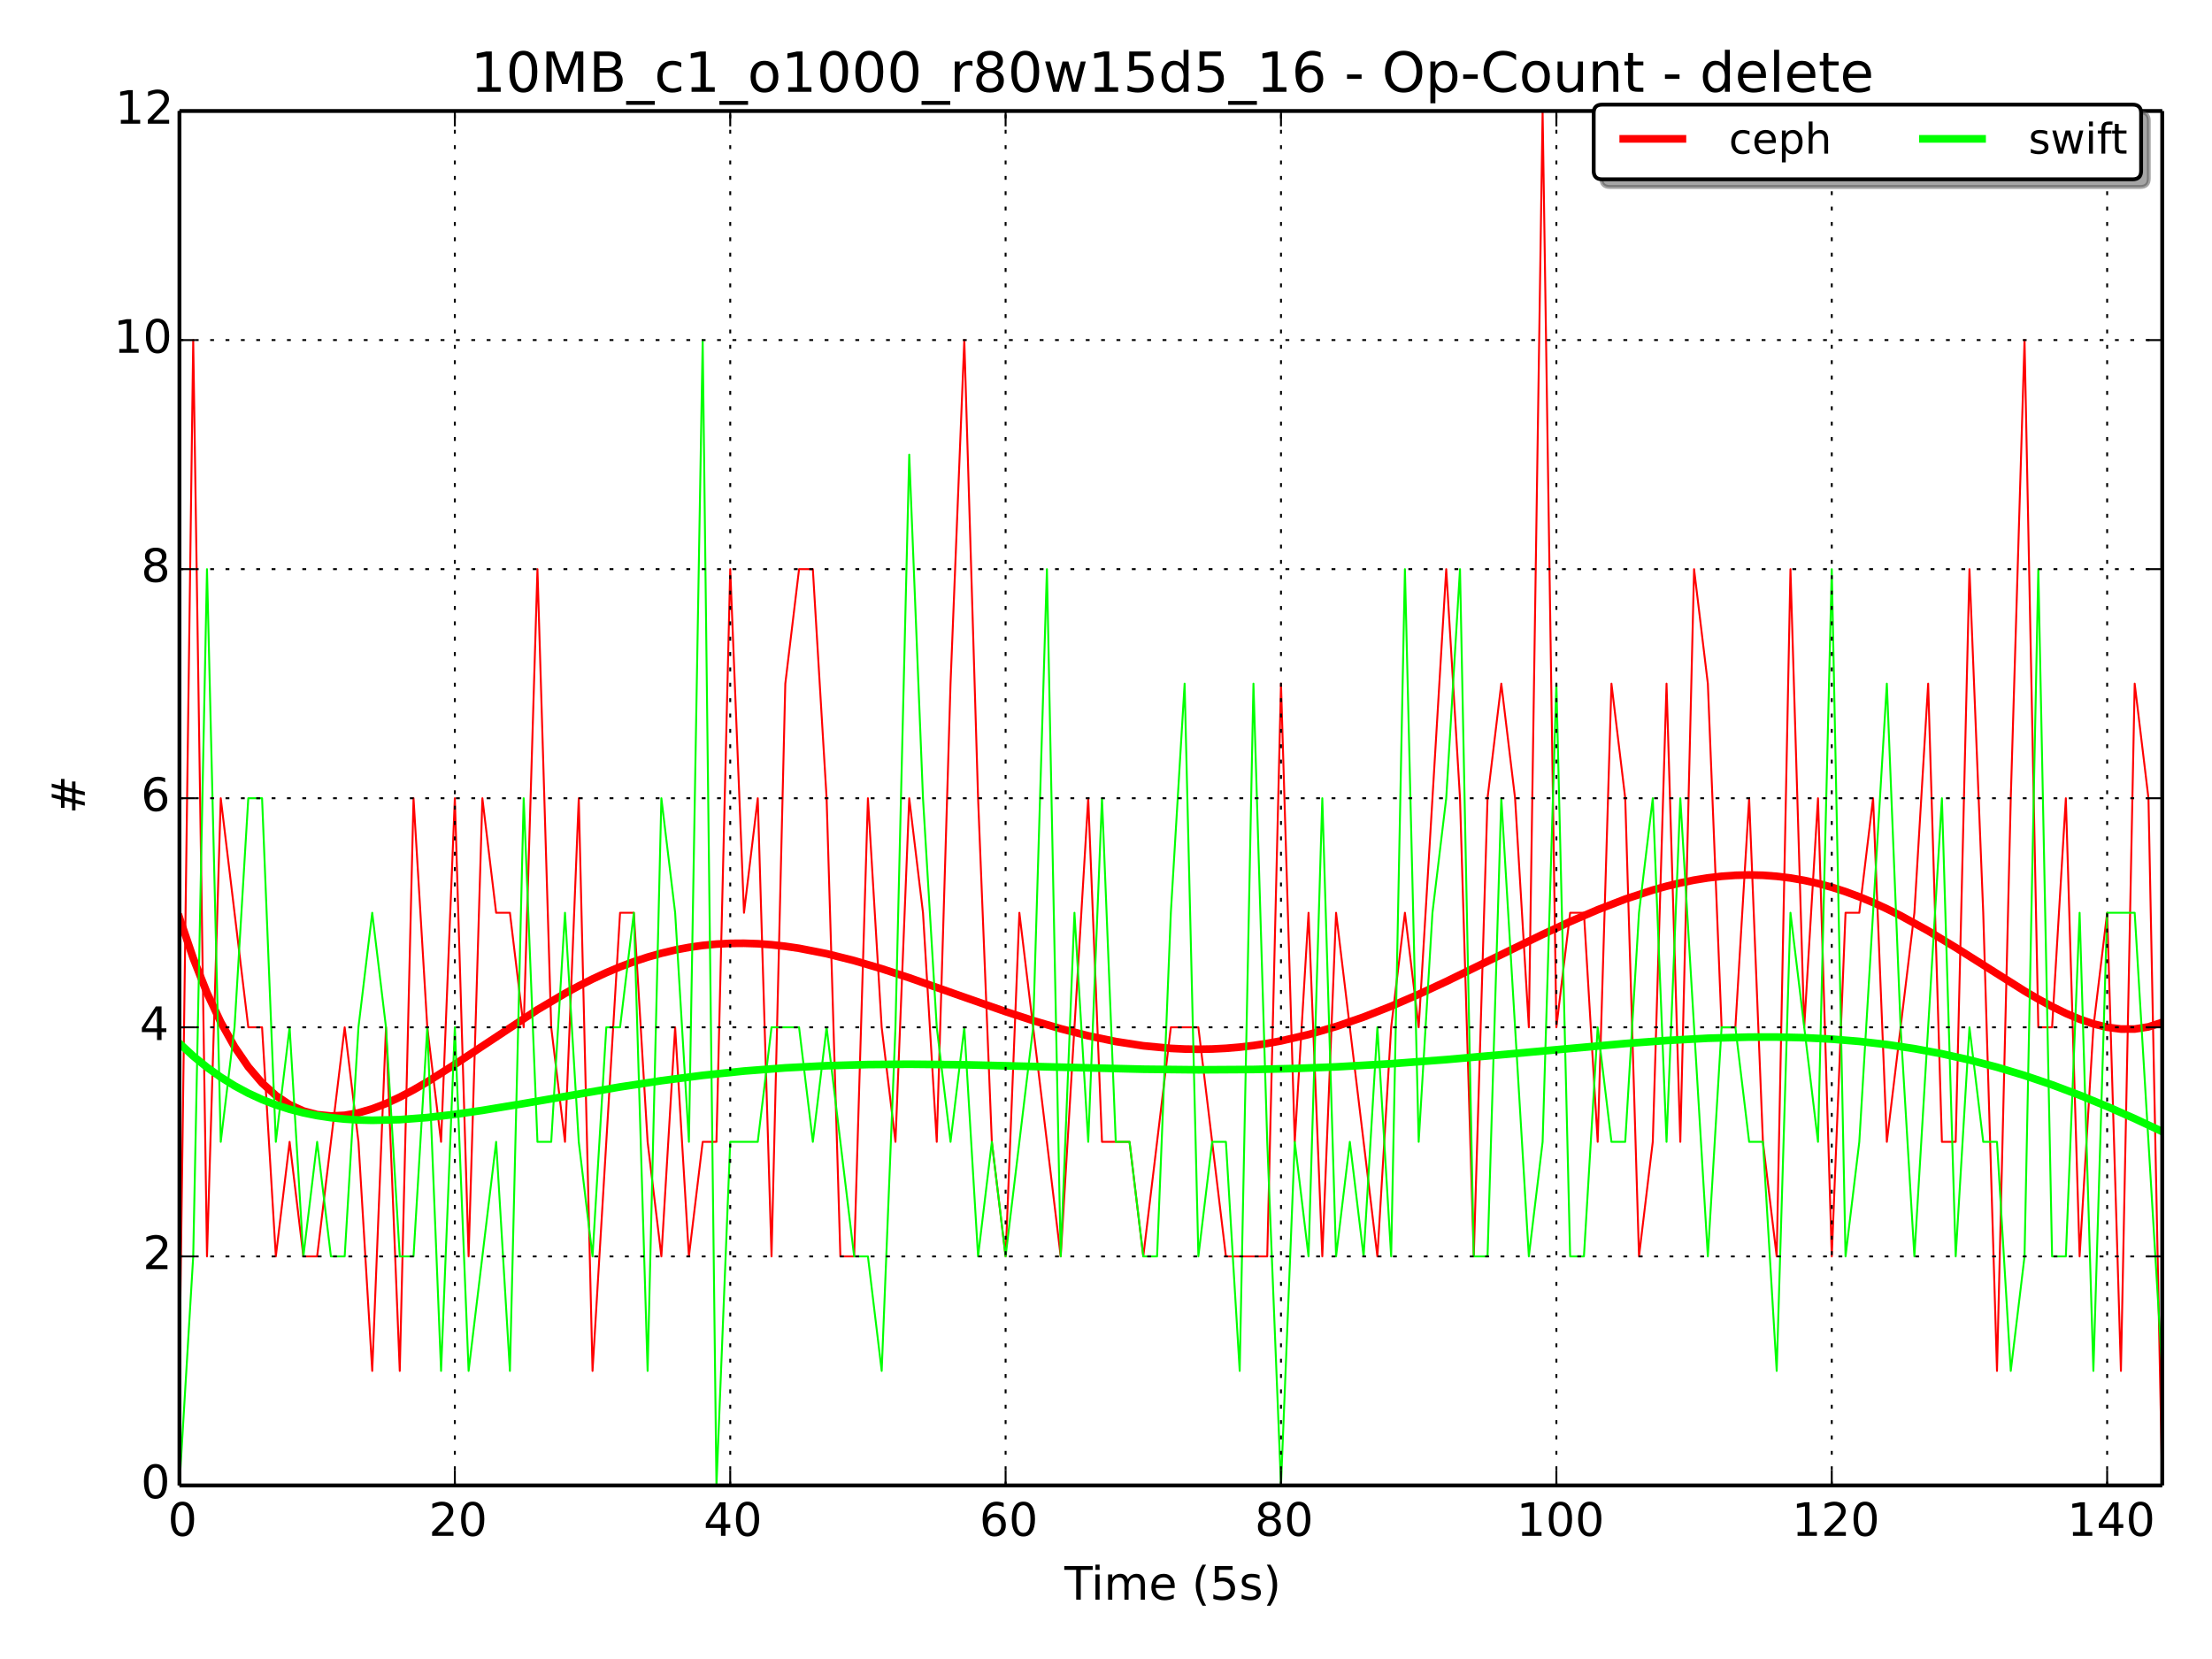 <?xml version="1.0" encoding="utf-8" standalone="no"?>
<!DOCTYPE svg PUBLIC "-//W3C//DTD SVG 1.1//EN"
  "http://www.w3.org/Graphics/SVG/1.1/DTD/svg11.dtd">
<!-- Created with matplotlib (http://matplotlib.org/) -->
<svg height="432pt" version="1.1" viewBox="0 0 576 432" width="576pt" xmlns="http://www.w3.org/2000/svg" xmlns:xlink="http://www.w3.org/1999/xlink">
 <defs>
  <style type="text/css">
*{stroke-linecap:butt;stroke-linejoin:round;}
  </style>
 </defs>
 <g id="figure_1">
  <g id="patch_1">
   <path d="
M0 432
L576 432
L576 0
L0 0
z
" style="fill:#ffffff;"/>
  </g>
  <g id="axes_1">
   <g id="patch_2">
    <path d="
M46.729 386.812
L563.04 386.812
L563.04 28.902
L46.729 28.902
z
" style="fill:#ffffff;"/>
   </g>
   <g id="line2d_1">
    <path clip-path="url(#p5320e587fb)" d="
M46.729 356.987
L50.314 88.553
L53.9 327.161
L57.485 207.857
L64.656 267.509
L68.242 267.509
L71.827 327.161
L75.413 297.335
L78.998 327.161
L82.584 327.161
L89.755 267.509
L93.34 297.335
L96.926 356.987
L100.511 267.509
L104.097 356.987
L107.682 207.857
L111.268 267.509
L114.853 297.335
L118.439 207.857
L122.024 327.161
L125.61 207.857
L129.195 237.683
L132.781 237.683
L136.366 267.509
L139.952 148.205
L143.537 267.509
L147.123 297.335
L150.708 207.857
L154.294 356.987
L161.465 237.683
L165.05 237.683
L168.636 297.335
L172.221 327.161
L175.807 267.509
L179.392 327.161
L182.978 297.335
L186.563 297.335
L190.149 148.205
L193.734 237.683
L197.32 207.857
L200.905 327.161
L204.491 178.031
L208.076 148.205
L211.662 148.205
L215.247 207.857
L218.832 327.161
L222.418 327.161
L226.003 207.857
L229.589 267.509
L233.174 297.335
L236.76 207.857
L240.345 237.683
L243.931 297.335
L247.516 178.031
L251.102 88.553
L254.687 207.857
L258.273 297.335
L261.858 327.161
L265.444 237.683
L276.2 327.161
L283.371 207.857
L286.957 297.335
L294.128 297.335
L297.713 327.161
L304.884 267.509
L312.055 267.509
L319.226 327.161
L329.983 327.161
L333.568 178.031
L337.154 297.335
L340.739 237.683
L344.325 327.161
L347.91 237.683
L358.667 327.161
L362.252 267.509
L365.838 237.683
L369.423 267.509
L376.594 148.205
L380.18 207.857
L383.765 327.161
L387.351 207.857
L390.936 178.031
L394.522 207.857
L398.107 267.509
L401.693 28.902
L405.278 267.509
L408.864 237.683
L412.449 237.683
L416.035 297.335
L419.62 178.031
L423.206 207.857
L426.791 327.161
L430.377 297.335
L433.962 178.031
L437.548 297.335
L441.133 148.205
L444.719 178.031
L448.304 267.509
L451.89 267.509
L455.475 207.857
L459.061 297.335
L462.646 327.161
L466.232 148.205
L469.817 267.509
L473.403 207.857
L476.988 327.161
L480.574 237.683
L484.159 237.683
L487.745 207.857
L491.33 297.335
L498.501 237.683
L502.087 178.031
L505.672 297.335
L509.258 297.335
L512.843 148.205
L516.429 237.683
L520.014 356.987
L523.6 207.857
L527.185 88.553
L530.771 267.509
L534.356 267.509
L537.942 207.857
L541.527 327.161
L545.113 267.509
L548.698 237.683
L552.284 356.987
L555.869 178.031
L559.455 207.857
L563.04 386.812
L563.04 386.812" style="fill:none;stroke:#ff0000;stroke-linecap:square;stroke-width:0.5;"/>
   </g>
   <g id="line2d_2">
    <path clip-path="url(#p5320e587fb)" d="
M46.729 238.986
L50.314 249.506
L53.9 258.529
L57.485 266.178
L61.071 272.568
L64.656 277.81
L68.242 282.008
L71.827 285.26
L75.413 287.661
L78.998 289.297
L82.584 290.252
L86.169 290.603
L89.755 290.423
L93.34 289.781
L96.926 288.739
L100.511 287.359
L104.097 285.695
L107.682 283.798
L111.268 281.715
L118.439 277.167
L139.952 262.932
L147.123 258.688
L150.708 256.745
L154.294 254.937
L157.879 253.275
L161.465 251.767
L165.05 250.42
L168.636 249.237
L172.221 248.221
L175.807 247.375
L179.392 246.697
L182.978 246.187
L186.563 245.841
L190.149 245.655
L193.734 245.626
L197.32 245.746
L200.905 246.01
L204.491 246.41
L208.076 246.937
L215.247 248.339
L222.418 250.141
L229.589 252.26
L236.76 254.612
L251.102 259.663
L261.858 263.42
L269.029 265.759
L276.2 267.88
L283.371 269.717
L290.542 271.212
L297.713 272.319
L304.884 272.999
L308.47 273.169
L312.055 273.223
L315.641 273.159
L319.226 272.975
L322.812 272.672
L326.397 272.249
L329.983 271.708
L333.568 271.05
L340.739 269.395
L347.91 267.311
L355.081 264.836
L362.252 262.018
L369.423 258.914
L376.594 255.589
L390.936 248.578
L401.693 243.327
L408.864 239.994
L416.035 236.898
L423.206 234.129
L430.377 231.771
L433.962 230.772
L437.548 229.905
L441.133 229.179
L444.719 228.602
L448.304 228.182
L451.89 227.925
L455.475 227.837
L459.061 227.922
L462.646 228.184
L466.232 228.626
L469.817 229.248
L473.403 230.051
L476.988 231.032
L480.574 232.189
L484.159 233.516
L487.745 235.006
L491.33 236.651
L494.916 238.439
L502.087 242.394
L509.258 246.738
L527.185 258.061
L530.771 260.158
L534.356 262.108
L537.942 263.869
L541.527 265.39
L545.113 266.618
L548.698 267.496
L552.284 267.964
L555.869 267.955
L559.455 267.4
L563.04 266.223
L563.04 266.223" style="fill:none;stroke:#ff0000;stroke-linecap:square;stroke-width:2.0;"/>
   </g>
   <g id="line2d_3">
    <path clip-path="url(#p5320e587fb)" d="
M46.729 386.812
L50.314 327.161
L53.9 148.205
L57.485 297.335
L61.071 267.509
L64.656 207.857
L68.242 207.857
L71.827 297.335
L75.413 267.509
L78.998 327.161
L82.584 297.335
L86.169 327.161
L89.755 327.161
L93.34 267.509
L96.926 237.683
L100.511 267.509
L104.097 327.161
L107.682 327.161
L111.268 267.509
L114.853 356.987
L118.439 267.509
L122.024 356.987
L129.195 297.335
L132.781 356.987
L136.366 207.857
L139.952 297.335
L143.537 297.335
L147.123 237.683
L150.708 297.335
L154.294 327.161
L157.879 267.509
L161.465 267.509
L165.05 237.683
L168.636 356.987
L172.221 207.857
L175.807 237.683
L179.392 297.335
L182.978 88.553
L186.563 386.812
L190.149 297.335
L197.32 297.335
L200.905 267.509
L208.076 267.509
L211.662 297.335
L215.247 267.509
L222.418 327.161
L226.003 327.161
L229.589 356.987
L233.174 267.509
L236.76 118.379
L240.345 207.857
L243.931 267.509
L247.516 297.335
L251.102 267.509
L254.687 327.161
L258.273 297.335
L261.858 327.161
L269.029 267.509
L272.615 148.205
L276.2 327.161
L279.786 237.683
L283.371 297.335
L286.957 207.857
L290.542 297.335
L294.128 297.335
L297.713 327.161
L301.299 327.161
L304.884 237.683
L308.47 178.031
L312.055 327.161
L315.641 297.335
L319.226 297.335
L322.812 356.987
L326.397 178.031
L329.983 297.335
L333.568 386.812
L337.154 297.335
L340.739 327.161
L344.325 207.857
L347.91 327.161
L351.496 297.335
L355.081 327.161
L358.667 267.509
L362.252 327.161
L365.838 148.205
L369.423 297.335
L373.009 237.683
L376.594 207.857
L380.18 148.205
L383.765 327.161
L387.351 327.161
L390.936 207.857
L398.107 327.161
L401.693 297.335
L405.278 178.031
L408.864 327.161
L412.449 327.161
L416.035 267.509
L419.62 297.335
L423.206 297.335
L426.791 237.683
L430.377 207.857
L433.962 297.335
L437.548 207.857
L444.719 327.161
L448.304 267.509
L451.89 267.509
L455.475 297.335
L459.061 297.335
L462.646 356.987
L466.232 237.683
L473.403 297.335
L476.988 148.205
L480.574 327.161
L484.159 297.335
L491.33 178.031
L494.916 267.509
L498.501 327.161
L505.672 207.857
L509.258 327.161
L512.843 267.509
L516.429 297.335
L520.014 297.335
L523.6 356.987
L527.185 327.161
L530.771 148.205
L534.356 327.161
L537.942 327.161
L541.527 237.683
L545.113 356.987
L548.698 237.683
L555.869 237.683
L563.04 356.987
L563.04 356.987" style="fill:none;stroke:#00ff00;stroke-linecap:square;stroke-width:0.5;"/>
   </g>
   <g id="line2d_4">
    <path clip-path="url(#p5320e587fb)" d="
M46.729 271.689
L50.314 275
L53.9 277.928
L57.485 280.498
L61.071 282.737
L64.656 284.669
L68.242 286.316
L71.827 287.702
L75.413 288.847
L78.998 289.772
L82.584 290.496
L86.169 291.036
L89.755 291.409
L93.34 291.633
L96.926 291.722
L104.097 291.553
L111.268 291.007
L118.439 290.177
L125.61 289.144
L136.366 287.363
L161.465 283.04
L172.221 281.409
L182.978 280.017
L193.734 278.899
L204.491 278.067
L215.247 277.511
L226.003 277.207
L236.76 277.12
L251.102 277.264
L272.615 277.798
L297.713 278.422
L312.055 278.577
L326.397 278.489
L337.154 278.236
L347.91 277.813
L362.252 276.994
L376.594 275.919
L394.522 274.328
L423.206 271.732
L433.962 270.94
L444.719 270.357
L455.475 270.055
L462.646 270.046
L469.817 270.217
L476.988 270.586
L484.159 271.174
L491.33 271.997
L498.501 273.07
L505.672 274.404
L512.843 276.011
L520.014 277.893
L527.185 280.052
L534.356 282.484
L541.527 285.18
L548.698 288.123
L555.869 291.292
L563.04 294.655
L563.04 294.655" style="fill:none;stroke:#00ff00;stroke-linecap:square;stroke-width:2.0;"/>
   </g>
   <g id="matplotlib.axis_1">
    <g id="xtick_1">
     <g id="line2d_5">
      <path clip-path="url(#p5320e587fb)" d="
M46.729 386.812
L46.729 28.902" style="fill:none;stroke:#000000;stroke-dasharray:1,3;stroke-dashoffset:0.0;stroke-width:0.5;"/>
     </g>
     <g id="line2d_6">
      <defs>
       <path d="
M0 0
L0 -4" id="m93b0483c22" style="stroke:#000000;stroke-width:0.5;"/>
      </defs>
      <g>
       <use style="stroke:#000000;stroke-width:0.5;" x="46.729" xlink:href="#m93b0483c22" y="386.812"/>
      </g>
     </g>
     <g id="line2d_7">
      <defs>
       <path d="
M0 0
L0 4" id="m741efc42ff" style="stroke:#000000;stroke-width:0.5;"/>
      </defs>
      <g>
       <use style="stroke:#000000;stroke-width:0.5;" x="46.729" xlink:href="#m741efc42ff" y="28.902"/>
      </g>
     </g>
     <g id="text_1">
      <!-- 0 -->
      <defs>
       <path d="
M31.781 66.406
Q24.172 66.406 20.328 58.906
Q16.5 51.422 16.5 36.375
Q16.5 21.391 20.328 13.891
Q24.172 6.391 31.781 6.391
Q39.453 6.391 43.281 13.891
Q47.125 21.391 47.125 36.375
Q47.125 51.422 43.281 58.906
Q39.453 66.406 31.781 66.406
M31.781 74.219
Q44.047 74.219 50.516 64.516
Q56.984 54.828 56.984 36.375
Q56.984 17.969 50.516 8.266
Q44.047 -1.422 31.781 -1.422
Q19.531 -1.422 13.062 8.266
Q6.594 17.969 6.594 36.375
Q6.594 54.828 13.062 64.516
Q19.531 74.219 31.781 74.219" id="DejaVuSans-30"/>
      </defs>
      <g transform="translate(43.705 399.931)scale(0.12 -0.12)">
       <use xlink:href="#DejaVuSans-30"/>
      </g>
     </g>
    </g>
    <g id="xtick_2">
     <g id="line2d_8">
      <path clip-path="url(#p5320e587fb)" d="
M118.439 386.812
L118.439 28.902" style="fill:none;stroke:#000000;stroke-dasharray:1,3;stroke-dashoffset:0.0;stroke-width:0.5;"/>
     </g>
     <g id="line2d_9">
      <g>
       <use style="stroke:#000000;stroke-width:0.5;" x="118.439" xlink:href="#m93b0483c22" y="386.812"/>
      </g>
     </g>
     <g id="line2d_10">
      <g>
       <use style="stroke:#000000;stroke-width:0.5;" x="118.439" xlink:href="#m741efc42ff" y="28.902"/>
      </g>
     </g>
     <g id="text_2">
      <!-- 20 -->
      <defs>
       <path d="
M19.188 8.297
L53.609 8.297
L53.609 0
L7.328 0
L7.328 8.297
Q12.938 14.109 22.625 23.891
Q32.328 33.688 34.812 36.531
Q39.547 41.844 41.422 45.531
Q43.312 49.219 43.312 52.781
Q43.312 58.594 39.234 62.25
Q35.156 65.922 28.609 65.922
Q23.969 65.922 18.812 64.312
Q13.672 62.703 7.812 59.422
L7.812 69.391
Q13.766 71.781 18.938 73
Q24.125 74.219 28.422 74.219
Q39.75 74.219 46.484 68.547
Q53.219 62.891 53.219 53.422
Q53.219 48.922 51.531 44.891
Q49.859 40.875 45.406 35.406
Q44.188 33.984 37.641 27.219
Q31.109 20.453 19.188 8.297" id="DejaVuSans-32"/>
      </defs>
      <g transform="translate(111.642 399.931)scale(0.12 -0.12)">
       <use xlink:href="#DejaVuSans-32"/>
       <use x="63.623" xlink:href="#DejaVuSans-30"/>
      </g>
     </g>
    </g>
    <g id="xtick_3">
     <g id="line2d_11">
      <path clip-path="url(#p5320e587fb)" d="
M190.149 386.812
L190.149 28.902" style="fill:none;stroke:#000000;stroke-dasharray:1,3;stroke-dashoffset:0.0;stroke-width:0.5;"/>
     </g>
     <g id="line2d_12">
      <g>
       <use style="stroke:#000000;stroke-width:0.5;" x="190.149" xlink:href="#m93b0483c22" y="386.812"/>
      </g>
     </g>
     <g id="line2d_13">
      <g>
       <use style="stroke:#000000;stroke-width:0.5;" x="190.149" xlink:href="#m741efc42ff" y="28.902"/>
      </g>
     </g>
     <g id="text_3">
      <!-- 40 -->
      <defs>
       <path d="
M37.797 64.312
L12.891 25.391
L37.797 25.391
z

M35.203 72.906
L47.609 72.906
L47.609 25.391
L58.016 25.391
L58.016 17.188
L47.609 17.188
L47.609 0
L37.797 0
L37.797 17.188
L4.891 17.188
L4.891 26.703
z
" id="DejaVuSans-34"/>
      </defs>
      <g transform="translate(183.205 399.931)scale(0.12 -0.12)">
       <use xlink:href="#DejaVuSans-34"/>
       <use x="63.623" xlink:href="#DejaVuSans-30"/>
      </g>
     </g>
    </g>
    <g id="xtick_4">
     <g id="line2d_14">
      <path clip-path="url(#p5320e587fb)" d="
M261.858 386.812
L261.858 28.902" style="fill:none;stroke:#000000;stroke-dasharray:1,3;stroke-dashoffset:0.0;stroke-width:0.5;"/>
     </g>
     <g id="line2d_15">
      <g>
       <use style="stroke:#000000;stroke-width:0.5;" x="261.858" xlink:href="#m93b0483c22" y="386.812"/>
      </g>
     </g>
     <g id="line2d_16">
      <g>
       <use style="stroke:#000000;stroke-width:0.5;" x="261.858" xlink:href="#m741efc42ff" y="28.902"/>
      </g>
     </g>
     <g id="text_4">
      <!-- 60 -->
      <defs>
       <path d="
M33.016 40.375
Q26.375 40.375 22.484 35.828
Q18.609 31.297 18.609 23.391
Q18.609 15.531 22.484 10.953
Q26.375 6.391 33.016 6.391
Q39.656 6.391 43.531 10.953
Q47.406 15.531 47.406 23.391
Q47.406 31.297 43.531 35.828
Q39.656 40.375 33.016 40.375
M52.594 71.297
L52.594 62.312
Q48.875 64.062 45.094 64.984
Q41.312 65.922 37.594 65.922
Q27.828 65.922 22.672 59.328
Q17.531 52.734 16.797 39.406
Q19.672 43.656 24.016 45.922
Q28.375 48.188 33.594 48.188
Q44.578 48.188 50.953 41.516
Q57.328 34.859 57.328 23.391
Q57.328 12.156 50.688 5.359
Q44.047 -1.422 33.016 -1.422
Q20.359 -1.422 13.672 8.266
Q6.984 17.969 6.984 36.375
Q6.984 53.656 15.188 63.938
Q23.391 74.219 37.203 74.219
Q40.922 74.219 44.703 73.484
Q48.484 72.75 52.594 71.297" id="DejaVuSans-36"/>
      </defs>
      <g transform="translate(255.041 399.931)scale(0.12 -0.12)">
       <use xlink:href="#DejaVuSans-36"/>
       <use x="63.623" xlink:href="#DejaVuSans-30"/>
      </g>
     </g>
    </g>
    <g id="xtick_5">
     <g id="line2d_17">
      <path clip-path="url(#p5320e587fb)" d="
M333.568 386.812
L333.568 28.902" style="fill:none;stroke:#000000;stroke-dasharray:1,3;stroke-dashoffset:0.0;stroke-width:0.5;"/>
     </g>
     <g id="line2d_18">
      <g>
       <use style="stroke:#000000;stroke-width:0.5;" x="333.568" xlink:href="#m93b0483c22" y="386.812"/>
      </g>
     </g>
     <g id="line2d_19">
      <g>
       <use style="stroke:#000000;stroke-width:0.5;" x="333.568" xlink:href="#m741efc42ff" y="28.902"/>
      </g>
     </g>
     <g id="text_5">
      <!-- 80 -->
      <defs>
       <path d="
M31.781 34.625
Q24.75 34.625 20.719 30.859
Q16.703 27.094 16.703 20.516
Q16.703 13.922 20.719 10.156
Q24.75 6.391 31.781 6.391
Q38.812 6.391 42.859 10.172
Q46.922 13.969 46.922 20.516
Q46.922 27.094 42.891 30.859
Q38.875 34.625 31.781 34.625
M21.922 38.812
Q15.578 40.375 12.031 44.719
Q8.5 49.078 8.5 55.328
Q8.5 64.062 14.719 69.141
Q20.953 74.219 31.781 74.219
Q42.672 74.219 48.875 69.141
Q55.078 64.062 55.078 55.328
Q55.078 49.078 51.531 44.719
Q48 40.375 41.703 38.812
Q48.828 37.156 52.797 32.312
Q56.781 27.484 56.781 20.516
Q56.781 9.906 50.312 4.234
Q43.844 -1.422 31.781 -1.422
Q19.734 -1.422 13.25 4.234
Q6.781 9.906 6.781 20.516
Q6.781 27.484 10.781 32.312
Q14.797 37.156 21.922 38.812
M18.312 54.391
Q18.312 48.734 21.844 45.562
Q25.391 42.391 31.781 42.391
Q38.141 42.391 41.719 45.562
Q45.312 48.734 45.312 54.391
Q45.312 60.062 41.719 63.234
Q38.141 66.406 31.781 66.406
Q25.391 66.406 21.844 63.234
Q18.312 60.062 18.312 54.391" id="DejaVuSans-38"/>
      </defs>
      <g transform="translate(326.739 399.931)scale(0.12 -0.12)">
       <use xlink:href="#DejaVuSans-38"/>
       <use x="63.623" xlink:href="#DejaVuSans-30"/>
      </g>
     </g>
    </g>
    <g id="xtick_6">
     <g id="line2d_20">
      <path clip-path="url(#p5320e587fb)" d="
M405.278 386.812
L405.278 28.902" style="fill:none;stroke:#000000;stroke-dasharray:1,3;stroke-dashoffset:0.0;stroke-width:0.5;"/>
     </g>
     <g id="line2d_21">
      <g>
       <use style="stroke:#000000;stroke-width:0.5;" x="405.278" xlink:href="#m93b0483c22" y="386.812"/>
      </g>
     </g>
     <g id="line2d_22">
      <g>
       <use style="stroke:#000000;stroke-width:0.5;" x="405.278" xlink:href="#m741efc42ff" y="28.902"/>
      </g>
     </g>
     <g id="text_6">
      <!-- 100 -->
      <defs>
       <path d="
M12.406 8.297
L28.516 8.297
L28.516 63.922
L10.984 60.406
L10.984 69.391
L28.422 72.906
L38.281 72.906
L38.281 8.297
L54.391 8.297
L54.391 0
L12.406 0
z
" id="DejaVuSans-31"/>
      </defs>
      <g transform="translate(394.883 399.931)scale(0.12 -0.12)">
       <use xlink:href="#DejaVuSans-31"/>
       <use x="63.623" xlink:href="#DejaVuSans-30"/>
       <use x="127.246" xlink:href="#DejaVuSans-30"/>
      </g>
     </g>
    </g>
    <g id="xtick_7">
     <g id="line2d_23">
      <path clip-path="url(#p5320e587fb)" d="
M476.988 386.812
L476.988 28.902" style="fill:none;stroke:#000000;stroke-dasharray:1,3;stroke-dashoffset:0.0;stroke-width:0.5;"/>
     </g>
     <g id="line2d_24">
      <g>
       <use style="stroke:#000000;stroke-width:0.5;" x="476.988" xlink:href="#m93b0483c22" y="386.812"/>
      </g>
     </g>
     <g id="line2d_25">
      <g>
       <use style="stroke:#000000;stroke-width:0.5;" x="476.988" xlink:href="#m741efc42ff" y="28.902"/>
      </g>
     </g>
     <g id="text_7">
      <!-- 120 -->
      <g transform="translate(466.593 399.931)scale(0.12 -0.12)">
       <use xlink:href="#DejaVuSans-31"/>
       <use x="63.623" xlink:href="#DejaVuSans-32"/>
       <use x="127.246" xlink:href="#DejaVuSans-30"/>
      </g>
     </g>
    </g>
    <g id="xtick_8">
     <g id="line2d_26">
      <path clip-path="url(#p5320e587fb)" d="
M548.698 386.812
L548.698 28.902" style="fill:none;stroke:#000000;stroke-dasharray:1,3;stroke-dashoffset:0.0;stroke-width:0.5;"/>
     </g>
     <g id="line2d_27">
      <g>
       <use style="stroke:#000000;stroke-width:0.5;" x="548.698" xlink:href="#m93b0483c22" y="386.812"/>
      </g>
     </g>
     <g id="line2d_28">
      <g>
       <use style="stroke:#000000;stroke-width:0.5;" x="548.698" xlink:href="#m741efc42ff" y="28.902"/>
      </g>
     </g>
     <g id="text_8">
      <!-- 140 -->
      <g transform="translate(538.303 399.931)scale(0.12 -0.12)">
       <use xlink:href="#DejaVuSans-31"/>
       <use x="63.623" xlink:href="#DejaVuSans-34"/>
       <use x="127.246" xlink:href="#DejaVuSans-30"/>
      </g>
     </g>
    </g>
    <g id="text_9">
     <!-- Time (5s) -->
     <defs>
      <path d="
M8.016 75.875
L15.828 75.875
Q23.141 64.359 26.781 53.312
Q30.422 42.281 30.422 31.391
Q30.422 20.453 26.781 9.375
Q23.141 -1.703 15.828 -13.188
L8.016 -13.188
Q14.5 -2 17.703 9.062
Q20.906 20.125 20.906 31.391
Q20.906 42.672 17.703 53.656
Q14.5 64.656 8.016 75.875" id="DejaVuSans-29"/>
      <path d="
M52 44.188
Q55.375 50.25 60.062 53.125
Q64.75 56 71.094 56
Q79.641 56 84.281 50.016
Q88.922 44.047 88.922 33.016
L88.922 0
L79.891 0
L79.891 32.719
Q79.891 40.578 77.094 44.375
Q74.312 48.188 68.609 48.188
Q61.625 48.188 57.562 43.547
Q53.516 38.922 53.516 30.906
L53.516 0
L44.484 0
L44.484 32.719
Q44.484 40.625 41.703 44.406
Q38.922 48.188 33.109 48.188
Q26.219 48.188 22.156 43.531
Q18.109 38.875 18.109 30.906
L18.109 0
L9.078 0
L9.078 54.688
L18.109 54.688
L18.109 46.188
Q21.188 51.219 25.484 53.609
Q29.781 56 35.688 56
Q41.656 56 45.828 52.969
Q50 49.953 52 44.188" id="DejaVuSans-6d"/>
      <path id="DejaVuSans-20"/>
      <path d="
M10.797 72.906
L49.516 72.906
L49.516 64.594
L19.828 64.594
L19.828 46.734
Q21.969 47.469 24.109 47.828
Q26.266 48.188 28.422 48.188
Q40.625 48.188 47.75 41.5
Q54.891 34.812 54.891 23.391
Q54.891 11.625 47.562 5.094
Q40.234 -1.422 26.906 -1.422
Q22.312 -1.422 17.547 -0.641
Q12.797 0.141 7.719 1.703
L7.719 11.625
Q12.109 9.234 16.797 8.062
Q21.484 6.891 26.703 6.891
Q35.156 6.891 40.078 11.328
Q45.016 15.766 45.016 23.391
Q45.016 31 40.078 35.438
Q35.156 39.891 26.703 39.891
Q22.75 39.891 18.812 39.016
Q14.891 38.141 10.797 36.281
z
" id="DejaVuSans-35"/>
      <path d="
M9.422 54.688
L18.406 54.688
L18.406 0
L9.422 0
z

M9.422 75.984
L18.406 75.984
L18.406 64.594
L9.422 64.594
z
" id="DejaVuSans-69"/>
      <path d="
M31 75.875
Q24.469 64.656 21.281 53.656
Q18.109 42.672 18.109 31.391
Q18.109 20.125 21.312 9.062
Q24.516 -2 31 -13.188
L23.188 -13.188
Q15.875 -1.703 12.234 9.375
Q8.594 20.453 8.594 31.391
Q8.594 42.281 12.203 53.312
Q15.828 64.359 23.188 75.875
z
" id="DejaVuSans-28"/>
      <path d="
M56.203 29.594
L56.203 25.203
L14.891 25.203
Q15.484 15.922 20.484 11.062
Q25.484 6.203 34.422 6.203
Q39.594 6.203 44.453 7.469
Q49.312 8.734 54.109 11.281
L54.109 2.781
Q49.266 0.734 44.188 -0.344
Q39.109 -1.422 33.891 -1.422
Q20.797 -1.422 13.156 6.188
Q5.516 13.812 5.516 26.812
Q5.516 40.234 12.766 48.109
Q20.016 56 32.328 56
Q43.359 56 49.781 48.891
Q56.203 41.797 56.203 29.594
M47.219 32.234
Q47.125 39.594 43.094 43.984
Q39.062 48.391 32.422 48.391
Q24.906 48.391 20.391 44.141
Q15.875 39.891 15.188 32.172
z
" id="DejaVuSans-65"/>
      <path d="
M44.281 53.078
L44.281 44.578
Q40.484 46.531 36.375 47.5
Q32.281 48.484 27.875 48.484
Q21.188 48.484 17.844 46.438
Q14.5 44.391 14.5 40.281
Q14.5 37.156 16.891 35.375
Q19.281 33.594 26.516 31.984
L29.594 31.297
Q39.156 29.25 43.188 25.516
Q47.219 21.781 47.219 15.094
Q47.219 7.469 41.188 3.016
Q35.156 -1.422 24.609 -1.422
Q20.219 -1.422 15.453 -0.562
Q10.688 0.297 5.422 2
L5.422 11.281
Q10.406 8.688 15.234 7.391
Q20.062 6.109 24.812 6.109
Q31.156 6.109 34.562 8.281
Q37.984 10.453 37.984 14.406
Q37.984 18.062 35.516 20.016
Q33.062 21.969 24.703 23.781
L21.578 24.516
Q13.234 26.266 9.516 29.906
Q5.812 33.547 5.812 39.891
Q5.812 47.609 11.281 51.797
Q16.75 56 26.812 56
Q31.781 56 36.172 55.266
Q40.578 54.547 44.281 53.078" id="DejaVuSans-73"/>
      <path d="
M-0.297 72.906
L61.375 72.906
L61.375 64.594
L35.5 64.594
L35.5 0
L25.594 0
L25.594 64.594
L-0.297 64.594
z
" id="DejaVuSans-54"/>
     </defs>
     <g transform="translate(277.17 416.544)scale(0.12 -0.12)">
      <use xlink:href="#DejaVuSans-54"/>
      <use x="57.959" xlink:href="#DejaVuSans-69"/>
      <use x="85.742" xlink:href="#DejaVuSans-6d"/>
      <use x="183.154" xlink:href="#DejaVuSans-65"/>
      <use x="244.678" xlink:href="#DejaVuSans-20"/>
      <use x="276.465" xlink:href="#DejaVuSans-28"/>
      <use x="315.479" xlink:href="#DejaVuSans-35"/>
      <use x="379.102" xlink:href="#DejaVuSans-73"/>
      <use x="431.201" xlink:href="#DejaVuSans-29"/>
     </g>
    </g>
   </g>
   <g id="matplotlib.axis_2">
    <g id="ytick_1">
     <g id="line2d_29">
      <path clip-path="url(#p5320e587fb)" d="
M46.729 386.812
L563.04 386.812" style="fill:none;stroke:#000000;stroke-dasharray:1,3;stroke-dashoffset:0.0;stroke-width:0.5;"/>
     </g>
     <g id="line2d_30">
      <defs>
       <path d="
M0 0
L4 0" id="m728421d6d4" style="stroke:#000000;stroke-width:0.5;"/>
      </defs>
      <g>
       <use style="stroke:#000000;stroke-width:0.5;" x="46.729" xlink:href="#m728421d6d4" y="386.812"/>
      </g>
     </g>
     <g id="line2d_31">
      <defs>
       <path d="
M0 0
L-4 0" id="mcb0005524f" style="stroke:#000000;stroke-width:0.5;"/>
      </defs>
      <g>
       <use style="stroke:#000000;stroke-width:0.5;" x="563.04" xlink:href="#mcb0005524f" y="386.812"/>
      </g>
     </g>
     <g id="text_10">
      <!-- 0 -->
      <g transform="translate(36.682 390.124)scale(0.12 -0.12)">
       <use xlink:href="#DejaVuSans-30"/>
      </g>
     </g>
    </g>
    <g id="ytick_2">
     <g id="line2d_32">
      <path clip-path="url(#p5320e587fb)" d="
M46.729 327.161
L563.04 327.161" style="fill:none;stroke:#000000;stroke-dasharray:1,3;stroke-dashoffset:0.0;stroke-width:0.5;"/>
     </g>
     <g id="line2d_33">
      <g>
       <use style="stroke:#000000;stroke-width:0.5;" x="46.729" xlink:href="#m728421d6d4" y="327.161"/>
      </g>
     </g>
     <g id="line2d_34">
      <g>
       <use style="stroke:#000000;stroke-width:0.5;" x="563.04" xlink:href="#mcb0005524f" y="327.161"/>
      </g>
     </g>
     <g id="text_11">
      <!-- 2 -->
      <g transform="translate(37.175 330.472)scale(0.12 -0.12)">
       <use xlink:href="#DejaVuSans-32"/>
      </g>
     </g>
    </g>
    <g id="ytick_3">
     <g id="line2d_35">
      <path clip-path="url(#p5320e587fb)" d="
M46.729 267.509
L563.04 267.509" style="fill:none;stroke:#000000;stroke-dasharray:1,3;stroke-dashoffset:0.0;stroke-width:0.5;"/>
     </g>
     <g id="line2d_36">
      <g>
       <use style="stroke:#000000;stroke-width:0.5;" x="46.729" xlink:href="#m728421d6d4" y="267.509"/>
      </g>
     </g>
     <g id="line2d_37">
      <g>
       <use style="stroke:#000000;stroke-width:0.5;" x="563.04" xlink:href="#mcb0005524f" y="267.509"/>
      </g>
     </g>
     <g id="text_12">
      <!-- 4 -->
      <g transform="translate(36.354 270.82)scale(0.12 -0.12)">
       <use xlink:href="#DejaVuSans-34"/>
      </g>
     </g>
    </g>
    <g id="ytick_4">
     <g id="line2d_38">
      <path clip-path="url(#p5320e587fb)" d="
M46.729 207.857
L563.04 207.857" style="fill:none;stroke:#000000;stroke-dasharray:1,3;stroke-dashoffset:0.0;stroke-width:0.5;"/>
     </g>
     <g id="line2d_39">
      <g>
       <use style="stroke:#000000;stroke-width:0.5;" x="46.729" xlink:href="#m728421d6d4" y="207.857"/>
      </g>
     </g>
     <g id="line2d_40">
      <g>
       <use style="stroke:#000000;stroke-width:0.5;" x="563.04" xlink:href="#mcb0005524f" y="207.857"/>
      </g>
     </g>
     <g id="text_13">
      <!-- 6 -->
      <g transform="translate(36.688 211.168)scale(0.12 -0.12)">
       <use xlink:href="#DejaVuSans-36"/>
      </g>
     </g>
    </g>
    <g id="ytick_5">
     <g id="line2d_41">
      <path clip-path="url(#p5320e587fb)" d="
M46.729 148.205
L563.04 148.205" style="fill:none;stroke:#000000;stroke-dasharray:1,3;stroke-dashoffset:0.0;stroke-width:0.5;"/>
     </g>
     <g id="line2d_42">
      <g>
       <use style="stroke:#000000;stroke-width:0.5;" x="46.729" xlink:href="#m728421d6d4" y="148.205"/>
      </g>
     </g>
     <g id="line2d_43">
      <g>
       <use style="stroke:#000000;stroke-width:0.5;" x="563.04" xlink:href="#mcb0005524f" y="148.205"/>
      </g>
     </g>
     <g id="text_14">
      <!-- 8 -->
      <g transform="translate(36.729 151.517)scale(0.12 -0.12)">
       <use xlink:href="#DejaVuSans-38"/>
      </g>
     </g>
    </g>
    <g id="ytick_6">
     <g id="line2d_44">
      <path clip-path="url(#p5320e587fb)" d="
M46.729 88.553
L563.04 88.553" style="fill:none;stroke:#000000;stroke-dasharray:1,3;stroke-dashoffset:0.0;stroke-width:0.5;"/>
     </g>
     <g id="line2d_45">
      <g>
       <use style="stroke:#000000;stroke-width:0.5;" x="46.729" xlink:href="#m728421d6d4" y="88.554"/>
      </g>
     </g>
     <g id="line2d_46">
      <g>
       <use style="stroke:#000000;stroke-width:0.5;" x="563.04" xlink:href="#mcb0005524f" y="88.554"/>
      </g>
     </g>
     <g id="text_15">
      <!-- 10 -->
      <g transform="translate(29.574 91.865)scale(0.12 -0.12)">
       <use xlink:href="#DejaVuSans-31"/>
       <use x="63.623" xlink:href="#DejaVuSans-30"/>
      </g>
     </g>
    </g>
    <g id="ytick_7">
     <g id="line2d_47">
      <path clip-path="url(#p5320e587fb)" d="
M46.729 28.902
L563.04 28.902" style="fill:none;stroke:#000000;stroke-dasharray:1,3;stroke-dashoffset:0.0;stroke-width:0.5;"/>
     </g>
     <g id="line2d_48">
      <g>
       <use style="stroke:#000000;stroke-width:0.5;" x="46.729" xlink:href="#m728421d6d4" y="28.902"/>
      </g>
     </g>
     <g id="line2d_49">
      <g>
       <use style="stroke:#000000;stroke-width:0.5;" x="563.04" xlink:href="#mcb0005524f" y="28.902"/>
      </g>
     </g>
     <g id="text_16">
      <!-- 12 -->
      <g transform="translate(29.979 32.213)scale(0.12 -0.12)">
       <use xlink:href="#DejaVuSans-31"/>
       <use x="63.623" xlink:href="#DejaVuSans-32"/>
      </g>
     </g>
    </g>
    <g id="text_17">
     <!-- # -->
     <defs>
      <path d="
M51.125 44
L36.922 44
L32.812 27.688
L47.125 27.688
z

M43.797 71.781
L38.719 51.516
L52.984 51.516
L58.109 71.781
L65.922 71.781
L60.891 51.516
L76.125 51.516
L76.125 44
L58.984 44
L54.984 27.688
L70.516 27.688
L70.516 20.219
L53.078 20.219
L48 0
L40.188 0
L45.219 20.219
L30.906 20.219
L25.875 0
L18.016 0
L23.094 20.219
L7.719 20.219
L7.719 27.688
L24.906 27.688
L29 44
L13.281 44
L13.281 51.516
L30.906 51.516
L35.891 71.781
z
" id="DejaVuSans-23"/>
     </defs>
     <g transform="translate(22.078 211.962)rotate(-90.0)scale(0.12 -0.12)">
      <use xlink:href="#DejaVuSans-23"/>
     </g>
    </g>
   </g>
   <g id="patch_3">
    <path d="
M46.729 28.902
L563.04 28.902" style="fill:none;stroke:#000000;"/>
   </g>
   <g id="patch_4">
    <path d="
M563.04 386.812
L563.04 28.902" style="fill:none;stroke:#000000;"/>
   </g>
   <g id="patch_5">
    <path d="
M46.729 386.812
L563.04 386.812" style="fill:none;stroke:#000000;"/>
   </g>
   <g id="patch_6">
    <path d="
M46.729 386.812
L46.729 28.902" style="fill:none;stroke:#000000;"/>
   </g>
   <g id="text_18">
    <!-- 10MB_c1_o1000_r80w15d5_16 - Op-Count - delete -->
    <defs>
     <path d="
M9.812 72.906
L24.516 72.906
L43.109 23.297
L61.812 72.906
L76.516 72.906
L76.516 0
L66.891 0
L66.891 64.016
L48.094 14.016
L38.188 14.016
L19.391 64.016
L19.391 0
L9.812 0
z
" id="DejaVuSans-4d"/>
     <path d="
M39.406 66.219
Q28.656 66.219 22.328 58.203
Q16.016 50.203 16.016 36.375
Q16.016 22.609 22.328 14.594
Q28.656 6.594 39.406 6.594
Q50.141 6.594 56.422 14.594
Q62.703 22.609 62.703 36.375
Q62.703 50.203 56.422 58.203
Q50.141 66.219 39.406 66.219
M39.406 74.219
Q54.734 74.219 63.906 63.938
Q73.094 53.656 73.094 36.375
Q73.094 19.141 63.906 8.859
Q54.734 -1.422 39.406 -1.422
Q24.031 -1.422 14.812 8.828
Q5.609 19.094 5.609 36.375
Q5.609 53.656 14.812 63.938
Q24.031 74.219 39.406 74.219" id="DejaVuSans-4f"/>
     <path d="
M54.891 33.016
L54.891 0
L45.906 0
L45.906 32.719
Q45.906 40.484 42.875 44.328
Q39.844 48.188 33.797 48.188
Q26.516 48.188 22.312 43.547
Q18.109 38.922 18.109 30.906
L18.109 0
L9.078 0
L9.078 54.688
L18.109 54.688
L18.109 46.188
Q21.344 51.125 25.703 53.562
Q30.078 56 35.797 56
Q45.219 56 50.047 50.172
Q54.891 44.344 54.891 33.016" id="DejaVuSans-6e"/>
     <path d="
M4.891 31.391
L31.203 31.391
L31.203 23.391
L4.891 23.391
z
" id="DejaVuSans-2d"/>
     <path d="
M30.609 48.391
Q23.391 48.391 19.188 42.75
Q14.984 37.109 14.984 27.297
Q14.984 17.484 19.156 11.844
Q23.344 6.203 30.609 6.203
Q37.797 6.203 41.984 11.859
Q46.188 17.531 46.188 27.297
Q46.188 37.016 41.984 42.703
Q37.797 48.391 30.609 48.391
M30.609 56
Q42.328 56 49.016 48.375
Q55.719 40.766 55.719 27.297
Q55.719 13.875 49.016 6.219
Q42.328 -1.422 30.609 -1.422
Q18.844 -1.422 12.172 6.219
Q5.516 13.875 5.516 27.297
Q5.516 40.766 12.172 48.375
Q18.844 56 30.609 56" id="DejaVuSans-6f"/>
     <path d="
M64.406 67.281
L64.406 56.891
Q59.422 61.531 53.781 63.812
Q48.141 66.109 41.797 66.109
Q29.297 66.109 22.656 58.469
Q16.016 50.828 16.016 36.375
Q16.016 21.969 22.656 14.328
Q29.297 6.688 41.797 6.688
Q48.141 6.688 53.781 8.984
Q59.422 11.281 64.406 15.922
L64.406 5.609
Q59.234 2.094 53.438 0.328
Q47.656 -1.422 41.219 -1.422
Q24.656 -1.422 15.125 8.703
Q5.609 18.844 5.609 36.375
Q5.609 53.953 15.125 64.078
Q24.656 74.219 41.219 74.219
Q47.75 74.219 53.531 72.484
Q59.328 70.75 64.406 67.281" id="DejaVuSans-43"/>
     <path d="
M50.984 -16.609
L50.984 -23.578
L-0.984 -23.578
L-0.984 -16.609
z
" id="DejaVuSans-5f"/>
     <path d="
M18.109 8.203
L18.109 -20.797
L9.078 -20.797
L9.078 54.688
L18.109 54.688
L18.109 46.391
Q20.953 51.266 25.266 53.625
Q29.594 56 35.594 56
Q45.562 56 51.781 48.094
Q58.016 40.188 58.016 27.297
Q58.016 14.406 51.781 6.484
Q45.562 -1.422 35.594 -1.422
Q29.594 -1.422 25.266 0.953
Q20.953 3.328 18.109 8.203
M48.688 27.297
Q48.688 37.203 44.609 42.844
Q40.531 48.484 33.406 48.484
Q26.266 48.484 22.188 42.844
Q18.109 37.203 18.109 27.297
Q18.109 17.391 22.188 11.75
Q26.266 6.109 33.406 6.109
Q40.531 6.109 44.609 11.75
Q48.688 17.391 48.688 27.297" id="DejaVuSans-70"/>
     <path d="
M9.422 75.984
L18.406 75.984
L18.406 0
L9.422 0
z
" id="DejaVuSans-6c"/>
     <path d="
M19.672 34.812
L19.672 8.109
L35.5 8.109
Q43.453 8.109 47.281 11.406
Q51.125 14.703 51.125 21.484
Q51.125 28.328 47.281 31.562
Q43.453 34.812 35.5 34.812
z

M19.672 64.797
L19.672 42.828
L34.281 42.828
Q41.5 42.828 45.031 45.531
Q48.578 48.25 48.578 53.812
Q48.578 59.328 45.031 62.062
Q41.5 64.797 34.281 64.797
z

M9.812 72.906
L35.016 72.906
Q46.297 72.906 52.391 68.219
Q58.5 63.531 58.5 54.891
Q58.5 48.188 55.375 44.234
Q52.25 40.281 46.188 39.312
Q53.469 37.75 57.5 32.781
Q61.531 27.828 61.531 20.406
Q61.531 10.641 54.891 5.312
Q48.25 0 35.984 0
L9.812 0
z
" id="DejaVuSans-42"/>
     <path d="
M45.406 46.391
L45.406 75.984
L54.391 75.984
L54.391 0
L45.406 0
L45.406 8.203
Q42.578 3.328 38.25 0.953
Q33.938 -1.422 27.875 -1.422
Q17.969 -1.422 11.734 6.484
Q5.516 14.406 5.516 27.297
Q5.516 40.188 11.734 48.094
Q17.969 56 27.875 56
Q33.938 56 38.25 53.625
Q42.578 51.266 45.406 46.391
M14.797 27.297
Q14.797 17.391 18.875 11.75
Q22.953 6.109 30.078 6.109
Q37.203 6.109 41.297 11.75
Q45.406 17.391 45.406 27.297
Q45.406 37.203 41.297 42.844
Q37.203 48.484 30.078 48.484
Q22.953 48.484 18.875 42.844
Q14.797 37.203 14.797 27.297" id="DejaVuSans-64"/>
     <path d="
M8.5 21.578
L8.5 54.688
L17.484 54.688
L17.484 21.922
Q17.484 14.156 20.5 10.266
Q23.531 6.391 29.594 6.391
Q36.859 6.391 41.078 11.031
Q45.312 15.672 45.312 23.688
L45.312 54.688
L54.297 54.688
L54.297 0
L45.312 0
L45.312 8.406
Q42.047 3.422 37.719 1
Q33.406 -1.422 27.688 -1.422
Q18.266 -1.422 13.375 4.438
Q8.5 10.297 8.5 21.578
M31.109 56
z
" id="DejaVuSans-75"/>
     <path d="
M18.312 70.219
L18.312 54.688
L36.812 54.688
L36.812 47.703
L18.312 47.703
L18.312 18.016
Q18.312 11.328 20.141 9.422
Q21.969 7.516 27.594 7.516
L36.812 7.516
L36.812 0
L27.594 0
Q17.188 0 13.234 3.875
Q9.281 7.766 9.281 18.016
L9.281 47.703
L2.688 47.703
L2.688 54.688
L9.281 54.688
L9.281 70.219
z
" id="DejaVuSans-74"/>
     <path d="
M4.203 54.688
L13.188 54.688
L24.422 12.016
L35.594 54.688
L46.188 54.688
L57.422 12.016
L68.609 54.688
L77.594 54.688
L63.281 0
L52.688 0
L40.922 44.828
L29.109 0
L18.5 0
z
" id="DejaVuSans-77"/>
     <path d="
M48.781 52.594
L48.781 44.188
Q44.969 46.297 41.141 47.344
Q37.312 48.391 33.406 48.391
Q24.656 48.391 19.812 42.844
Q14.984 37.312 14.984 27.297
Q14.984 17.281 19.812 11.734
Q24.656 6.203 33.406 6.203
Q37.312 6.203 41.141 7.25
Q44.969 8.297 48.781 10.406
L48.781 2.094
Q45.016 0.344 40.984 -0.531
Q36.969 -1.422 32.422 -1.422
Q20.062 -1.422 12.781 6.344
Q5.516 14.109 5.516 27.297
Q5.516 40.672 12.859 48.328
Q20.219 56 33.016 56
Q37.156 56 41.109 55.141
Q45.062 54.297 48.781 52.594" id="DejaVuSans-63"/>
     <path d="
M41.109 46.297
Q39.594 47.172 37.812 47.578
Q36.031 48 33.891 48
Q26.266 48 22.188 43.047
Q18.109 38.094 18.109 28.812
L18.109 0
L9.078 0
L9.078 54.688
L18.109 54.688
L18.109 46.188
Q20.953 51.172 25.484 53.578
Q30.031 56 36.531 56
Q37.453 56 38.578 55.875
Q39.703 55.766 41.062 55.516
z
" id="DejaVuSans-72"/>
    </defs>
    <g transform="translate(122.548 23.902)scale(0.144 -0.144)">
     <use xlink:href="#DejaVuSans-31"/>
     <use x="63.623" xlink:href="#DejaVuSans-30"/>
     <use x="127.246" xlink:href="#DejaVuSans-4d"/>
     <use x="213.525" xlink:href="#DejaVuSans-42"/>
     <use x="282.129" xlink:href="#DejaVuSans-5f"/>
     <use x="332.129" xlink:href="#DejaVuSans-63"/>
     <use x="387.109" xlink:href="#DejaVuSans-31"/>
     <use x="450.732" xlink:href="#DejaVuSans-5f"/>
     <use x="500.732" xlink:href="#DejaVuSans-6f"/>
     <use x="561.914" xlink:href="#DejaVuSans-31"/>
     <use x="625.537" xlink:href="#DejaVuSans-30"/>
     <use x="689.16" xlink:href="#DejaVuSans-30"/>
     <use x="752.783" xlink:href="#DejaVuSans-30"/>
     <use x="816.406" xlink:href="#DejaVuSans-5f"/>
     <use x="866.406" xlink:href="#DejaVuSans-72"/>
     <use x="907.52" xlink:href="#DejaVuSans-38"/>
     <use x="971.143" xlink:href="#DejaVuSans-30"/>
     <use x="1034.766" xlink:href="#DejaVuSans-77"/>
     <use x="1116.553" xlink:href="#DejaVuSans-31"/>
     <use x="1180.176" xlink:href="#DejaVuSans-35"/>
     <use x="1243.799" xlink:href="#DejaVuSans-64"/>
     <use x="1307.275" xlink:href="#DejaVuSans-35"/>
     <use x="1370.898" xlink:href="#DejaVuSans-5f"/>
     <use x="1420.898" xlink:href="#DejaVuSans-31"/>
     <use x="1484.521" xlink:href="#DejaVuSans-36"/>
     <use x="1548.145" xlink:href="#DejaVuSans-20"/>
     <use x="1579.932" xlink:href="#DejaVuSans-2d"/>
     <use x="1616.016" xlink:href="#DejaVuSans-20"/>
     <use x="1647.803" xlink:href="#DejaVuSans-4f"/>
     <use x="1726.514" xlink:href="#DejaVuSans-70"/>
     <use x="1789.99" xlink:href="#DejaVuSans-2d"/>
     <use x="1826.074" xlink:href="#DejaVuSans-43"/>
     <use x="1895.898" xlink:href="#DejaVuSans-6f"/>
     <use x="1957.08" xlink:href="#DejaVuSans-75"/>
     <use x="2020.459" xlink:href="#DejaVuSans-6e"/>
     <use x="2083.838" xlink:href="#DejaVuSans-74"/>
     <use x="2123.047" xlink:href="#DejaVuSans-20"/>
     <use x="2154.834" xlink:href="#DejaVuSans-2d"/>
     <use x="2190.918" xlink:href="#DejaVuSans-20"/>
     <use x="2222.705" xlink:href="#DejaVuSans-64"/>
     <use x="2286.182" xlink:href="#DejaVuSans-65"/>
     <use x="2347.705" xlink:href="#DejaVuSans-6c"/>
     <use x="2375.488" xlink:href="#DejaVuSans-65"/>
     <use x="2437.012" xlink:href="#DejaVuSans-74"/>
     <use x="2476.221" xlink:href="#DejaVuSans-65"/>
    </g>
   </g>
   <g id="legend_1">
    <g id="patch_7">
     <path d="
M419.194 48.69
L557.34 48.69
Q559.54 48.69 559.54 46.489
L559.54 31.444
Q559.54 29.244 557.34 29.244
L419.194 29.244
Q416.994 29.244 416.994 31.444
L416.994 46.489
Q416.994 48.69 419.194 48.69
z
" style="fill:#4c4c4c;opacity:0.5;stroke:#4c4c4c;"/>
    </g>
    <g id="patch_8">
     <path d="
M417.194 46.69
L555.34 46.69
Q557.54 46.69 557.54 44.489
L557.54 29.444
Q557.54 27.244 555.34 27.244
L417.194 27.244
Q414.994 27.244 414.994 29.444
L414.994 44.489
Q414.994 46.69 417.194 46.69
z
" style="fill:#ffffff;stroke:#000000;"/>
    </g>
    <g id="line2d_50">
     <path d="
M422.694 36.152
L438.094 36.152" style="fill:none;stroke:#ff0000;stroke-linecap:square;stroke-width:2.0;"/>
    </g>
    <g id="line2d_51"/>
    <g id="text_19">
     <!-- ceph -->
     <defs>
      <path d="
M54.891 33.016
L54.891 0
L45.906 0
L45.906 32.719
Q45.906 40.484 42.875 44.328
Q39.844 48.188 33.797 48.188
Q26.516 48.188 22.312 43.547
Q18.109 38.922 18.109 30.906
L18.109 0
L9.078 0
L9.078 75.984
L18.109 75.984
L18.109 46.188
Q21.344 51.125 25.703 53.562
Q30.078 56 35.797 56
Q45.219 56 50.047 50.172
Q54.891 44.344 54.891 33.016" id="DejaVuSans-68"/>
     </defs>
     <g transform="translate(450.194 40.002)scale(0.11 -0.11)">
      <use xlink:href="#DejaVuSans-63"/>
      <use x="54.98" xlink:href="#DejaVuSans-65"/>
      <use x="116.504" xlink:href="#DejaVuSans-70"/>
      <use x="179.98" xlink:href="#DejaVuSans-68"/>
     </g>
    </g>
    <g id="line2d_52">
     <path d="
M500.725 36.152
L516.125 36.152" style="fill:none;stroke:#00ff00;stroke-linecap:square;stroke-width:2.0;"/>
    </g>
    <g id="line2d_53"/>
    <g id="text_20">
     <!-- swift -->
     <defs>
      <path d="
M37.109 75.984
L37.109 68.5
L28.516 68.5
Q23.688 68.5 21.797 66.547
Q19.922 64.594 19.922 59.516
L19.922 54.688
L34.719 54.688
L34.719 47.703
L19.922 47.703
L19.922 0
L10.891 0
L10.891 47.703
L2.297 47.703
L2.297 54.688
L10.891 54.688
L10.891 58.5
Q10.891 67.625 15.141 71.797
Q19.391 75.984 28.609 75.984
z
" id="DejaVuSans-66"/>
     </defs>
     <g transform="translate(528.225 40.002)scale(0.11 -0.11)">
      <use xlink:href="#DejaVuSans-73"/>
      <use x="52.1" xlink:href="#DejaVuSans-77"/>
      <use x="133.887" xlink:href="#DejaVuSans-69"/>
      <use x="161.67" xlink:href="#DejaVuSans-66"/>
      <use x="195.125" xlink:href="#DejaVuSans-74"/>
     </g>
    </g>
   </g>
  </g>
 </g>
 <defs>
  <clipPath id="p5320e587fb">
   <rect height="357.911" width="516.311" x="46.729" y="28.902"/>
  </clipPath>
 </defs>
</svg>

